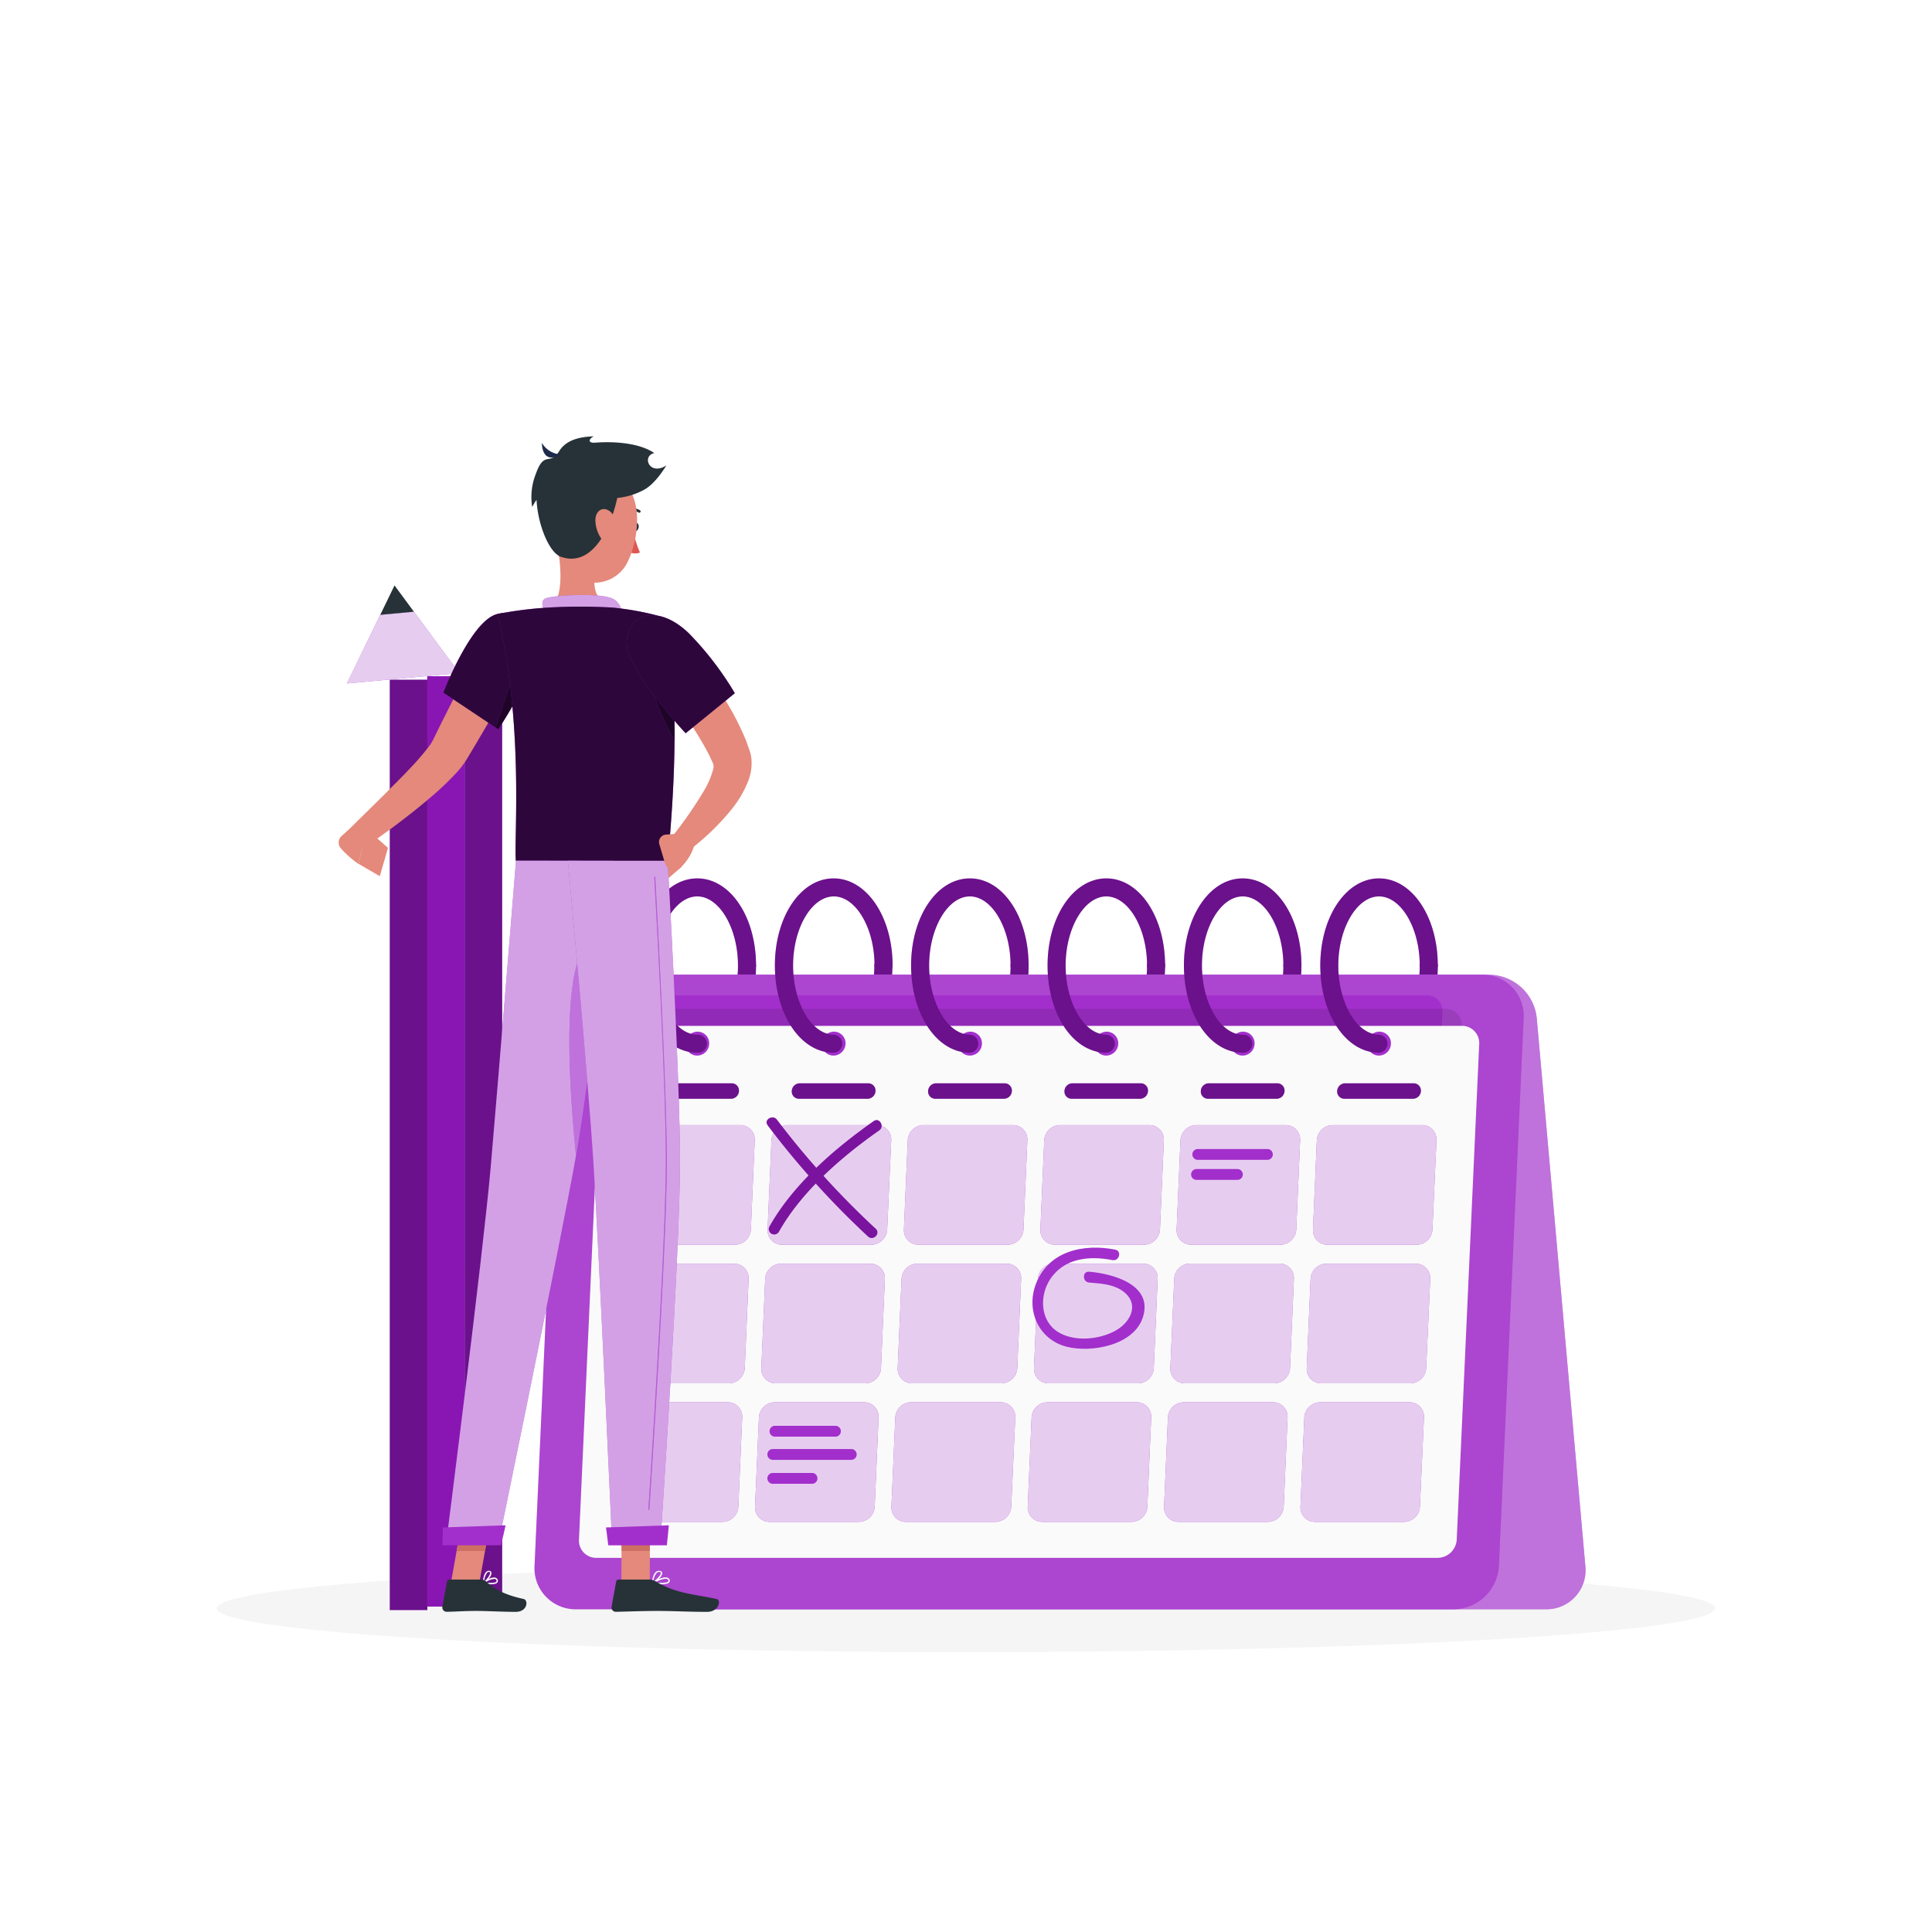 <svg class="animated" id="freepik_stories-calendar" xmlns="http://www.w3.org/2000/svg" viewBox="0 0 500 500" version="1.1" xmlns:xlink="http://www.w3.org/1999/xlink" xmlns:svgjs="http://svgjs.com/svgjs"><style>svg#freepik_stories-calendar:not(.animated) .animable {opacity: 0;}svg#freepik_stories-calendar.animated #freepik--Calendar--inject-147 {animation: 1s 1 forwards cubic-bezier(.36,-0.01,.5,1.38) slideLeft;animation-delay: 0s;}svg#freepik_stories-calendar.animated #freepik--Character--inject-147 {animation: 1s 1 forwards cubic-bezier(.36,-0.01,.5,1.38) slideDown;animation-delay: 0s;}            @keyframes slideLeft {                0% {                    opacity: 0;                    transform: translateX(-30px);                }                100% {                    opacity: 1;                    transform: translateX(0);                }            }                    @keyframes slideDown {                0% {                    opacity: 0;                    transform: translateY(-30px);                }                100% {                    opacity: 1;                    transform: translateY(0);                }            }        </style><g id="freepik--Shadow--inject-147" style="transform-origin: 250px 416.24px 0px;" class="animable"><ellipse cx="250" cy="416.24" rx="193.89" ry="11.32" style="fill: rgb(245, 245, 245); transform-origin: 250px 416.24px 0px;" id="el3l5ere5o6a3" class="animable"></ellipse></g><g id="freepik--Calendar--inject-147" style="transform-origin: 274.337px 321.906px 0px;" class="animable"><path d="M180.45,272.44a2.34,2.34,0,0,1,0-4.67c5.72,0,10.54-8.19,10.54-17.89a2.34,2.34,0,0,1,4.67,0C195.66,262.53,189,272.44,180.45,272.44Z" style="fill: rgb(152, 24, 198); transform-origin: 186.961px 260.066px 0px;" id="el68ltjt3y61o" class="animable"></path><path d="M215.74,272.44a2.34,2.34,0,0,1,0-4.67c5.72,0,10.54-8.19,10.54-17.89a2.34,2.34,0,0,1,4.67,0C231,262.53,224.27,272.44,215.74,272.44Z" style="fill: rgb(152, 24, 198); transform-origin: 222.252px 260.066px 0px;" id="elz33ndtpa3r" class="animable"></path><path d="M251,272.44a2.34,2.34,0,0,1,0-4.67c5.71,0,10.54-8.19,10.54-17.89a2.33,2.33,0,0,1,4.66,0C266.23,262.53,259.56,272.44,251,272.44Z" style="fill: rgb(152, 24, 198); transform-origin: 257.506px 259.995px 0px;" id="elhqzjvajdv6k" class="animable"></path><path d="M286.32,272.44a2.34,2.34,0,1,1,0-4.67c5.71,0,10.54-8.19,10.54-17.89a2.33,2.33,0,0,1,4.66,0C301.52,262.53,294.84,272.44,286.32,272.44Z" style="fill: rgb(152, 24, 198); transform-origin: 292.674px 259.998px 0px;" id="elvhc5vh4n33h" class="animable"></path><path d="M321.6,272.44a2.34,2.34,0,0,1,0-4.67c5.72,0,10.54-8.19,10.54-17.89a2.34,2.34,0,0,1,4.67,0C336.81,262.53,330.13,272.44,321.6,272.44Z" style="fill: rgb(152, 24, 198); transform-origin: 328.111px 260.066px 0px;" id="el6igdfhobcjc" class="animable"></path><path d="M356.89,272.44a2.34,2.34,0,0,1,0-4.67c5.71,0,10.54-8.19,10.54-17.89a2.34,2.34,0,0,1,4.67,0C372.1,262.53,365.42,272.44,356.89,272.44Z" style="fill: rgb(152, 24, 198); transform-origin: 363.401px 260.066px 0px;" id="elm5pld15hzuk" class="animable"></path><g id="elj6lt0jmxnub"><g style="opacity: 0.3; transform-origin: 275.181px 259.998px 0px;" class="animable"><path d="M180.45,272.44a2.34,2.34,0,0,1,0-4.67c5.72,0,10.54-8.19,10.54-17.89a2.34,2.34,0,0,1,4.67,0C195.66,262.53,189,272.44,180.45,272.44Z" id="elcglroo8kebv" style="transform-origin: 186.961px 260.066px 0px;" class="animable"></path><path d="M215.74,272.44a2.34,2.34,0,0,1,0-4.67c5.72,0,10.54-8.19,10.54-17.89a2.34,2.34,0,0,1,4.67,0C231,262.53,224.27,272.44,215.74,272.44Z" id="elidmwwfpfgop" style="transform-origin: 222.252px 260.066px 0px;" class="animable"></path><path d="M251,272.44a2.34,2.34,0,0,1,0-4.67c5.71,0,10.54-8.19,10.54-17.89a2.33,2.33,0,0,1,4.66,0C266.23,262.53,259.56,272.44,251,272.44Z" id="elfcqs22of88q" style="transform-origin: 257.506px 259.995px 0px;" class="animable"></path><path d="M286.32,272.44a2.34,2.34,0,1,1,0-4.67c5.71,0,10.54-8.19,10.54-17.89a2.33,2.33,0,0,1,4.66,0C301.52,262.53,294.84,272.44,286.32,272.44Z" id="el2q4ffh5xd7c" style="transform-origin: 292.674px 259.998px 0px;" class="animable"></path><path d="M321.6,272.44a2.34,2.34,0,0,1,0-4.67c5.72,0,10.54-8.19,10.54-17.89a2.34,2.34,0,0,1,4.67,0C336.81,262.53,330.13,272.44,321.6,272.44Z" id="el4x3zi5w6m8o" style="transform-origin: 328.111px 260.066px 0px;" class="animable"></path><path d="M356.89,272.44a2.34,2.34,0,0,1,0-4.67c5.71,0,10.54-8.19,10.54-17.89a2.34,2.34,0,0,1,4.67,0C372.1,262.53,365.42,272.44,356.89,272.44Z" id="el21if54ta59i" style="transform-origin: 363.401px 260.066px 0px;" class="animable"></path></g></g><path d="M158.34,252.27H385.52a12.51,12.51,0,0,1,12.19,11.19l12.58,141.83a10.11,10.11,0,0,1-10.2,11.19H172.9a12.53,12.53,0,0,1-12.19-11.19L148.14,263.46A10.1,10.1,0,0,1,158.34,252.27Z" style="fill: rgb(152, 24, 198); transform-origin: 279.214px 334.375px 0px;" id="elpn8um6rdrlg" class="animable"></path><g id="el7x10vmsfshr"><path d="M158.34,252.27H385.52a12.51,12.51,0,0,1,12.19,11.19l12.58,141.83a10.11,10.11,0,0,1-10.2,11.19H172.9a12.53,12.53,0,0,1-12.19-11.19L148.14,263.46A10.1,10.1,0,0,1,158.34,252.27Z" style="fill: rgb(250, 250, 250); opacity: 0.4; transform-origin: 279.214px 334.375px 0px;" class="animable"></path></g><path d="M383.63,252.27H156.44a11.86,11.86,0,0,0-11.7,11.19l-6.4,141.83A10.63,10.63,0,0,0,149,416.48H376.21a11.86,11.86,0,0,0,11.7-11.19l6.41-141.83A10.64,10.64,0,0,0,383.63,252.27Z" style="fill: rgb(152, 24, 198); transform-origin: 266.33px 334.375px 0px;" id="el19zqbb7hzlt" class="animable"></path><g id="elij2x0fgkk5"><path d="M383.63,252.27H156.44a11.86,11.86,0,0,0-11.7,11.19l-6.4,141.83A10.63,10.63,0,0,0,149,416.48H376.21a11.86,11.86,0,0,0,11.7-11.19l6.41-141.83A10.64,10.64,0,0,0,383.63,252.27Z" style="fill: rgb(250, 250, 250); opacity: 0.2; transform-origin: 266.33px 334.375px 0px;" class="animable"></path></g><path d="M160.61,379l5.29-117.13a4.53,4.53,0,0,1,4.48-4.28H369.21a4.07,4.07,0,0,1,4.09,4.28L368,379a4.53,4.53,0,0,1-4.48,4.28H164.7A4.07,4.07,0,0,1,160.61,379Z" style="fill: rgb(152, 24, 198); transform-origin: 266.955px 320.435px 0px;" id="el6b7iruzlzy5" class="animable"></path><g id="el9tklekdcvi"><path d="M160.61,379l5.29-117.13a4.53,4.53,0,0,1,4.48-4.28H369.21a4.07,4.07,0,0,1,4.09,4.28L368,379a4.53,4.53,0,0,1-4.48,4.28H164.7A4.07,4.07,0,0,1,160.61,379Z" style="fill: rgb(250, 250, 250); opacity: 0.1; transform-origin: 266.955px 320.435px 0px;" class="animable"></path></g><g id="el8za3q6zjuzo"><path d="M155,388.56l5.55-123a4.74,4.74,0,0,1,4.7-4.49H374.05a4.26,4.26,0,0,1,4.29,4.49l-5.56,123a4.75,4.75,0,0,1-4.69,4.5H159.27A4.25,4.25,0,0,1,155,388.56Z" style="opacity: 0.1; transform-origin: 266.669px 327.065px 0px;" class="animable"></path></g><path d="M149.84,398.48l5.79-128.3a5,5,0,0,1,4.9-4.69H378.34a4.45,4.45,0,0,1,4.48,4.69L377,398.48a5,5,0,0,1-4.9,4.69H154.32A4.44,4.44,0,0,1,149.84,398.48Z" style="fill: rgb(250, 250, 250); transform-origin: 266.33px 334.33px 0px;" id="ell2n9u3cx0gc" class="animable"></path><path d="M356.86,273.18h0a3,3,0,0,1-3-3.18h0a3.15,3.15,0,0,1,3.11-3h0a3,3,0,0,1,3,3.18h0A3.15,3.15,0,0,1,356.86,273.18Z" style="fill: rgb(152, 24, 198); transform-origin: 356.915px 270.09px 0px;" id="el6vkdklw7sle" class="animable"></path><path d="M321.57,273.18h0a3,3,0,0,1-3-3.18h0a3.15,3.15,0,0,1,3.11-3h0a3,3,0,0,1,3,3.18h0A3.14,3.14,0,0,1,321.57,273.18Z" style="fill: rgb(152, 24, 198); transform-origin: 321.625px 270.09px 0px;" id="el3x11b8hl1b" class="animable"></path><path d="M286.28,273.18h0a3,3,0,0,1-3-3.18h0a3.16,3.16,0,0,1,3.11-3h0a3,3,0,0,1,3,3.18h0A3.14,3.14,0,0,1,286.28,273.18Z" style="fill: rgb(152, 24, 198); transform-origin: 286.335px 270.09px 0px;" id="elevjjp25i5k" class="animable"></path><path d="M251,273.18h0a3,3,0,0,1-3-3.18h0a3.17,3.17,0,0,1,3.12-3h0a3,3,0,0,1,3,3.18h0A3.14,3.14,0,0,1,251,273.18Z" style="fill: rgb(152, 24, 198); transform-origin: 251.06px 270.09px 0px;" id="el57ylm4kzldg" class="animable"></path><path d="M215.71,273.18h0a3,3,0,0,1-3-3.18h0a3.15,3.15,0,0,1,3.11-3h0a3,3,0,0,1,3,3.18h0A3.15,3.15,0,0,1,215.71,273.18Z" style="fill: rgb(152, 24, 198); transform-origin: 215.765px 270.09px 0px;" id="elk49l7yp6ms" class="animable"></path><path d="M180.42,273.18h0a3,3,0,0,1-3-3.18h0a3.15,3.15,0,0,1,3.11-3h0a3,3,0,0,1,3,3.18h0A3.14,3.14,0,0,1,180.42,273.18Z" style="fill: rgb(152, 24, 198); transform-origin: 180.475px 270.09px 0px;" id="elcbwm48jxcp" class="animable"></path><g id="elipk9cy605d"><g style="opacity: 0.1; transform-origin: 268.695px 270.09px 0px;" class="animable"><path d="M356.86,273.18h0a3,3,0,0,1-3-3.18h0a3.15,3.15,0,0,1,3.11-3h0a3,3,0,0,1,3,3.18h0A3.15,3.15,0,0,1,356.86,273.18Z" style="fill: rgb(250, 250, 250); transform-origin: 356.915px 270.09px 0px;" id="elwn8w0uvdjri" class="animable"></path><path d="M321.57,273.18h0a3,3,0,0,1-3-3.18h0a3.15,3.15,0,0,1,3.11-3h0a3,3,0,0,1,3,3.18h0A3.14,3.14,0,0,1,321.57,273.18Z" style="fill: rgb(250, 250, 250); transform-origin: 321.625px 270.09px 0px;" id="eld6xv1ihg4xp" class="animable"></path><path d="M286.28,273.18h0a3,3,0,0,1-3-3.18h0a3.16,3.16,0,0,1,3.11-3h0a3,3,0,0,1,3,3.18h0A3.14,3.14,0,0,1,286.28,273.18Z" style="fill: rgb(250, 250, 250); transform-origin: 286.335px 270.09px 0px;" id="elkbvkc4dxuv" class="animable"></path><path d="M251,273.18h0a3,3,0,0,1-3-3.18h0a3.17,3.17,0,0,1,3.12-3h0a3,3,0,0,1,3,3.18h0A3.14,3.14,0,0,1,251,273.18Z" style="fill: rgb(250, 250, 250); transform-origin: 251.06px 270.09px 0px;" id="el58pyge7xyji" class="animable"></path><path d="M215.71,273.18h0a3,3,0,0,1-3-3.18h0a3.15,3.15,0,0,1,3.11-3h0a3,3,0,0,1,3,3.18h0A3.15,3.15,0,0,1,215.71,273.18Z" style="fill: rgb(250, 250, 250); transform-origin: 215.765px 270.09px 0px;" id="elzuhf68utxb" class="animable"></path><path d="M180.42,273.18h0a3,3,0,0,1-3-3.18h0a3.15,3.15,0,0,1,3.11-3h0a3,3,0,0,1,3,3.18h0A3.14,3.14,0,0,1,180.42,273.18Z" style="fill: rgb(250, 250, 250); transform-origin: 180.475px 270.09px 0px;" id="eluznqxb42jm8" class="animable"></path></g></g><path d="M189.24,284.36H171.49a1.86,1.86,0,0,1-1.87-2h0a2.08,2.08,0,0,1,2-2h17.75a1.86,1.86,0,0,1,1.87,2h0A2.08,2.08,0,0,1,189.24,284.36Z" style="fill: rgb(152, 24, 198); transform-origin: 180.43px 282.36px 0px;" id="el1xkpf1rmbhg" class="animable"></path><path d="M224.53,284.36H206.78a1.86,1.86,0,0,1-1.87-2h0a2.08,2.08,0,0,1,2.05-2H224.7a1.87,1.87,0,0,1,1.88,2h0A2.08,2.08,0,0,1,224.53,284.36Z" style="fill: rgb(152, 24, 198); transform-origin: 215.745px 282.36px 0px;" id="elmbd7cldqoma" class="animable"></path><path d="M259.82,284.36H242.07a1.87,1.87,0,0,1-1.88-2h0a2.08,2.08,0,0,1,2.05-2H260a1.86,1.86,0,0,1,1.87,2h0A2.07,2.07,0,0,1,259.82,284.36Z" style="fill: rgb(152, 24, 198); transform-origin: 251.03px 282.36px 0px;" id="el5lbv4wa7wi" class="animable"></path><path d="M295.1,284.36H277.35a1.86,1.86,0,0,1-1.87-2h0a2.08,2.08,0,0,1,2-2h17.75a1.86,1.86,0,0,1,1.87,2h0A2.08,2.08,0,0,1,295.1,284.36Z" style="fill: rgb(152, 24, 198); transform-origin: 286.29px 282.36px 0px;" id="elszomcv76yfb" class="animable"></path><path d="M330.39,284.36H312.64a1.86,1.86,0,0,1-1.87-2h0a2.08,2.08,0,0,1,2.05-2h17.75a1.86,1.86,0,0,1,1.87,2h0A2.08,2.08,0,0,1,330.39,284.36Z" style="fill: rgb(152, 24, 198); transform-origin: 321.605px 282.36px 0px;" id="elwz9p4ltp2p" class="animable"></path><path d="M365.68,284.36H347.93a1.86,1.86,0,0,1-1.87-2h0a2.08,2.08,0,0,1,2.05-2h17.74a1.87,1.87,0,0,1,1.88,2h0A2.08,2.08,0,0,1,365.68,284.36Z" style="fill: rgb(152, 24, 198); transform-origin: 356.895px 282.36px 0px;" id="elz3ccn8lvnhl" class="animable"></path><g id="elqurtadidvqj"><g style="opacity: 0.3; transform-origin: 268.675px 282.36px 0px;" class="animable"><path d="M189.24,284.36H171.49a1.86,1.86,0,0,1-1.87-2h0a2.08,2.08,0,0,1,2-2h17.75a1.86,1.86,0,0,1,1.87,2h0A2.08,2.08,0,0,1,189.24,284.36Z" id="elv4lzotbgnxl" style="transform-origin: 180.43px 282.36px 0px;" class="animable"></path><path d="M224.53,284.36H206.78a1.86,1.86,0,0,1-1.87-2h0a2.08,2.08,0,0,1,2.05-2H224.7a1.87,1.87,0,0,1,1.88,2h0A2.08,2.08,0,0,1,224.53,284.36Z" id="elp8qwl06wjyr" style="transform-origin: 215.745px 282.36px 0px;" class="animable"></path><path d="M259.82,284.36H242.07a1.87,1.87,0,0,1-1.88-2h0a2.08,2.08,0,0,1,2.05-2H260a1.86,1.86,0,0,1,1.87,2h0A2.07,2.07,0,0,1,259.82,284.36Z" id="elis126lj8qi" style="transform-origin: 251.03px 282.36px 0px;" class="animable"></path><path d="M295.1,284.36H277.35a1.86,1.86,0,0,1-1.87-2h0a2.08,2.08,0,0,1,2-2h17.75a1.86,1.86,0,0,1,1.87,2h0A2.08,2.08,0,0,1,295.1,284.36Z" id="eljk95ssnlte" style="transform-origin: 286.29px 282.36px 0px;" class="animable"></path><path d="M330.39,284.36H312.64a1.86,1.86,0,0,1-1.87-2h0a2.08,2.08,0,0,1,2.05-2h17.75a1.86,1.86,0,0,1,1.87,2h0A2.08,2.08,0,0,1,330.39,284.36Z" id="el2xryl1awfib" style="transform-origin: 321.605px 282.36px 0px;" class="animable"></path><path d="M365.68,284.36H347.93a1.86,1.86,0,0,1-1.87-2h0a2.08,2.08,0,0,1,2.05-2h17.74a1.87,1.87,0,0,1,1.88,2h0A2.08,2.08,0,0,1,365.68,284.36Z" id="elu19kod1gatc" style="transform-origin: 356.895px 282.36px 0px;" class="animable"></path></g></g><path d="M190.22,322.13H167.1a3.73,3.73,0,0,1-3.74-3.92l1-23.12a4.16,4.16,0,0,1,4.1-3.92h23.12a3.73,3.73,0,0,1,3.74,3.92l-1,23.12A4.17,4.17,0,0,1,190.22,322.13Z" style="fill: rgb(152, 24, 198); transform-origin: 179.34px 306.65px 0px;" id="eljfw5zh1l5hh" class="animable"></path><path d="M225.51,322.13H202.39a3.72,3.72,0,0,1-3.74-3.92l1-23.12a4.16,4.16,0,0,1,4.1-3.92H226.9a3.74,3.74,0,0,1,3.75,3.92l-1.05,23.12A4.15,4.15,0,0,1,225.51,322.13Z" style="fill: rgb(152, 24, 198); transform-origin: 214.649px 306.65px 0px;" id="el10hw93z8g8g" class="animable"></path><path d="M260.79,322.13H237.68a3.74,3.74,0,0,1-3.75-3.92l1-23.12a4.16,4.16,0,0,1,4.1-3.92h23.11a3.72,3.72,0,0,1,3.74,3.92l-1,23.12A4.16,4.16,0,0,1,260.79,322.13Z" style="fill: rgb(152, 24, 198); transform-origin: 249.906px 306.65px 0px;" id="elwii150iw62b" class="animable"></path><path d="M296.08,322.13H273a3.73,3.73,0,0,1-3.75-3.92l1-23.12a4.15,4.15,0,0,1,4.09-3.92h23.12a3.73,3.73,0,0,1,3.74,3.92l-1,23.12A4.16,4.16,0,0,1,296.08,322.13Z" style="fill: rgb(152, 24, 198); transform-origin: 285.225px 306.65px 0px;" id="eldan9bkod73l" class="animable"></path><path d="M331.37,322.13H308.25a3.73,3.73,0,0,1-3.74-3.92l1-23.12a4.16,4.16,0,0,1,4.1-3.92h23.11a3.73,3.73,0,0,1,3.75,3.92l-1,23.12A4.17,4.17,0,0,1,331.37,322.13Z" style="fill: rgb(152, 24, 198); transform-origin: 320.49px 306.65px 0px;" id="elbn52q5lobdc" class="animable"></path><path d="M366.65,322.13H343.54a3.72,3.72,0,0,1-3.74-3.92l1-23.12a4.16,4.16,0,0,1,4.1-3.92h23.11a3.74,3.74,0,0,1,3.75,3.92l-1.05,23.12A4.15,4.15,0,0,1,366.65,322.13Z" style="fill: rgb(152, 24, 198); transform-origin: 355.78px 306.65px 0px;" id="elq6auv1djl7a" class="animable"></path><g id="elol3xs88cle"><g style="opacity: 0.8; transform-origin: 267.56px 306.65px 0px;" class="animable"><path d="M190.22,322.13H167.1a3.73,3.73,0,0,1-3.74-3.92l1-23.12a4.16,4.16,0,0,1,4.1-3.92h23.12a3.73,3.73,0,0,1,3.74,3.92l-1,23.12A4.17,4.17,0,0,1,190.22,322.13Z" style="fill: rgb(250, 250, 250); transform-origin: 179.34px 306.65px 0px;" id="elcpl1aokriiv" class="animable"></path><path d="M225.51,322.13H202.39a3.72,3.72,0,0,1-3.74-3.92l1-23.12a4.16,4.16,0,0,1,4.1-3.92H226.9a3.74,3.74,0,0,1,3.75,3.92l-1.05,23.12A4.15,4.15,0,0,1,225.51,322.13Z" style="fill: rgb(250, 250, 250); transform-origin: 214.649px 306.65px 0px;" id="eln3lbjykd3cm" class="animable"></path><path d="M260.79,322.13H237.68a3.74,3.74,0,0,1-3.75-3.92l1-23.12a4.16,4.16,0,0,1,4.1-3.92h23.11a3.72,3.72,0,0,1,3.74,3.92l-1,23.12A4.16,4.16,0,0,1,260.79,322.13Z" style="fill: rgb(250, 250, 250); transform-origin: 249.906px 306.65px 0px;" id="elmu6zptpskj" class="animable"></path><path d="M296.08,322.13H273a3.73,3.73,0,0,1-3.75-3.92l1-23.12a4.15,4.15,0,0,1,4.09-3.92h23.12a3.73,3.73,0,0,1,3.74,3.92l-1,23.12A4.16,4.16,0,0,1,296.08,322.13Z" style="fill: rgb(250, 250, 250); transform-origin: 285.225px 306.65px 0px;" id="el0qz0v4fyz4r" class="animable"></path><path d="M331.37,322.13H308.25a3.73,3.73,0,0,1-3.74-3.92l1-23.12a4.16,4.16,0,0,1,4.1-3.92h23.11a3.73,3.73,0,0,1,3.75,3.92l-1,23.12A4.17,4.17,0,0,1,331.37,322.13Z" style="fill: rgb(250, 250, 250); transform-origin: 320.49px 306.65px 0px;" id="eluptam0bw3q" class="animable"></path><path d="M366.65,322.13H343.54a3.72,3.72,0,0,1-3.74-3.92l1-23.12a4.16,4.16,0,0,1,4.1-3.92h23.11a3.74,3.74,0,0,1,3.75,3.92l-1.05,23.12A4.15,4.15,0,0,1,366.65,322.13Z" style="fill: rgb(250, 250, 250); transform-origin: 355.78px 306.65px 0px;" id="el4rawxnshkjw" class="animable"></path></g></g><path d="M188.6,358H165.48a3.73,3.73,0,0,1-3.74-3.92l1-23.12a4.17,4.17,0,0,1,4.1-3.92H190a3.73,3.73,0,0,1,3.74,3.92l-1,23.12A4.17,4.17,0,0,1,188.6,358Z" style="fill: rgb(152, 24, 198); transform-origin: 177.74px 342.52px 0px;" id="elc1q7i6id3t5" class="animable"></path><path d="M223.89,358H200.77a3.73,3.73,0,0,1-3.74-3.92l1-23.12a4.16,4.16,0,0,1,4.1-3.92h23.11A3.74,3.74,0,0,1,229,331L228,354.08A4.15,4.15,0,0,1,223.89,358Z" style="fill: rgb(152, 24, 198); transform-origin: 213.016px 342.52px 0px;" id="el093dvl45r4h2" class="animable"></path><path d="M259.17,358H236.06a3.72,3.72,0,0,1-3.74-3.92l1-23.12a4.16,4.16,0,0,1,4.1-3.92h23.11a3.72,3.72,0,0,1,3.74,3.92l-1,23.12A4.16,4.16,0,0,1,259.17,358Z" style="fill: rgb(152, 24, 198); transform-origin: 248.295px 342.52px 0px;" id="el3kqq3pqsy3i" class="animable"></path><path d="M294.46,358H271.35a3.74,3.74,0,0,1-3.75-3.92l1-23.12a4.15,4.15,0,0,1,4.09-3.92h23.12A3.73,3.73,0,0,1,299.6,331l-1,23.12A4.16,4.16,0,0,1,294.46,358Z" style="fill: rgb(152, 24, 198); transform-origin: 283.601px 342.52px 0px;" id="el0lqvcas2qx6" class="animable"></path><path d="M329.75,358H306.63a3.73,3.73,0,0,1-3.74-3.92l1-23.12A4.17,4.17,0,0,1,308,327h23.12a3.73,3.73,0,0,1,3.74,3.92l-1,23.12A4.17,4.17,0,0,1,329.75,358Z" style="fill: rgb(152, 24, 198); transform-origin: 318.875px 342.5px 0px;" id="elddxmma5fd0h" class="animable"></path><path d="M365,358H341.92a3.72,3.72,0,0,1-3.74-3.92l1-23.12a4.16,4.16,0,0,1,4.1-3.92h23.11a3.74,3.74,0,0,1,3.75,3.92l-1.05,23.12A4.15,4.15,0,0,1,365,358Z" style="fill: rgb(152, 24, 198); transform-origin: 354.16px 342.52px 0px;" id="elm2dz7oj200c" class="animable"></path><g id="elxky7xwv69h"><g style="opacity: 0.8; transform-origin: 265.94px 342.5px 0px;" class="animable"><path d="M188.6,358H165.48a3.73,3.73,0,0,1-3.74-3.92l1-23.12a4.17,4.17,0,0,1,4.1-3.92H190a3.73,3.73,0,0,1,3.74,3.92l-1,23.12A4.17,4.17,0,0,1,188.6,358Z" style="fill: rgb(250, 250, 250); transform-origin: 177.74px 342.52px 0px;" id="el9vd5ukchxzg" class="animable"></path><path d="M223.89,358H200.77a3.73,3.73,0,0,1-3.74-3.92l1-23.12a4.16,4.16,0,0,1,4.1-3.92h23.11A3.74,3.74,0,0,1,229,331L228,354.08A4.15,4.15,0,0,1,223.89,358Z" style="fill: rgb(250, 250, 250); transform-origin: 213.016px 342.52px 0px;" id="elwq7z51d4grf" class="animable"></path><path d="M259.17,358H236.06a3.72,3.72,0,0,1-3.74-3.92l1-23.12a4.16,4.16,0,0,1,4.1-3.92h23.11a3.72,3.72,0,0,1,3.74,3.92l-1,23.12A4.16,4.16,0,0,1,259.17,358Z" style="fill: rgb(250, 250, 250); transform-origin: 248.295px 342.52px 0px;" id="elmvlp97sgdtp" class="animable"></path><path d="M294.46,358H271.35a3.74,3.74,0,0,1-3.75-3.92l1-23.12a4.15,4.15,0,0,1,4.09-3.92h23.12A3.73,3.73,0,0,1,299.6,331l-1,23.12A4.16,4.16,0,0,1,294.46,358Z" style="fill: rgb(250, 250, 250); transform-origin: 283.601px 342.52px 0px;" id="el7xrbfo80ouf" class="animable"></path><path d="M329.75,358H306.63a3.73,3.73,0,0,1-3.74-3.92l1-23.12A4.17,4.17,0,0,1,308,327h23.12a3.73,3.73,0,0,1,3.74,3.92l-1,23.12A4.17,4.17,0,0,1,329.75,358Z" style="fill: rgb(250, 250, 250); transform-origin: 318.875px 342.5px 0px;" id="el7srdsufplsp" class="animable"></path><path d="M365,358H341.92a3.72,3.72,0,0,1-3.74-3.92l1-23.12a4.16,4.16,0,0,1,4.1-3.92h23.11a3.74,3.74,0,0,1,3.75,3.92l-1.05,23.12A4.15,4.15,0,0,1,365,358Z" style="fill: rgb(250, 250, 250); transform-origin: 354.16px 342.52px 0px;" id="elrucirk43pr9" class="animable"></path></g></g><path d="M187,393.86H163.86a3.72,3.72,0,0,1-3.74-3.92l1-23.11a4.16,4.16,0,0,1,4.1-3.92h23.12a3.72,3.72,0,0,1,3.74,3.92l-1,23.11A4.15,4.15,0,0,1,187,393.86Z" style="fill: rgb(152, 24, 198); transform-origin: 176.1px 378.385px 0px;" id="elj9b4dbown6" class="animable"></path><path d="M222.27,393.86H199.15a3.72,3.72,0,0,1-3.74-3.92l1-23.11a4.15,4.15,0,0,1,4.1-3.92h23.11a3.72,3.72,0,0,1,3.75,3.92l-1,23.11A4.14,4.14,0,0,1,222.27,393.86Z" style="fill: rgb(152, 24, 198); transform-origin: 211.39px 378.385px 0px;" id="elrxglxya9tn" class="animable"></path><path d="M257.55,393.86H234.44a3.72,3.72,0,0,1-3.74-3.92l1-23.11a4.15,4.15,0,0,1,4.1-3.92H259a3.73,3.73,0,0,1,3.75,3.92l-1.05,23.11A4.15,4.15,0,0,1,257.55,393.86Z" style="fill: rgb(152, 24, 198); transform-origin: 246.725px 378.385px 0px;" id="el1cmzjzp6o8j" class="animable"></path><path d="M292.84,393.86H269.73a3.73,3.73,0,0,1-3.75-3.92l1-23.11a4.14,4.14,0,0,1,4.09-3.92h23.12a3.72,3.72,0,0,1,3.74,3.92l-1,23.11A4.15,4.15,0,0,1,292.84,393.86Z" style="fill: rgb(152, 24, 198); transform-origin: 281.955px 378.385px 0px;" id="el5uvmf0u3var" class="animable"></path><path d="M328.13,393.86H305a3.72,3.72,0,0,1-3.74-3.92l1-23.11a4.16,4.16,0,0,1,4.1-3.92h23.12a3.72,3.72,0,0,1,3.74,3.92l-1,23.11A4.16,4.16,0,0,1,328.13,393.86Z" style="fill: rgb(152, 24, 198); transform-origin: 317.24px 378.385px 0px;" id="elewwaft0melh" class="animable"></path><path d="M363.42,393.86H340.3a3.72,3.72,0,0,1-3.74-3.92l1-23.11a4.15,4.15,0,0,1,4.1-3.92h23.11a3.73,3.73,0,0,1,3.75,3.92l-1.05,23.11A4.14,4.14,0,0,1,363.42,393.86Z" style="fill: rgb(152, 24, 198); transform-origin: 352.54px 378.385px 0px;" id="el89c2bbyykfv" class="animable"></path><g id="el1q0937ujzxe"><g style="opacity: 0.8; transform-origin: 264.32px 378.385px 0px;" class="animable"><path d="M187,393.86H163.86a3.72,3.72,0,0,1-3.74-3.92l1-23.11a4.16,4.16,0,0,1,4.1-3.92h23.12a3.72,3.72,0,0,1,3.74,3.92l-1,23.11A4.15,4.15,0,0,1,187,393.86Z" style="fill: rgb(250, 250, 250); transform-origin: 176.1px 378.385px 0px;" id="elel13m5ayhzq" class="animable"></path><path d="M222.27,393.86H199.15a3.72,3.72,0,0,1-3.74-3.92l1-23.11a4.15,4.15,0,0,1,4.1-3.92h23.11a3.72,3.72,0,0,1,3.75,3.92l-1,23.11A4.14,4.14,0,0,1,222.27,393.86Z" style="fill: rgb(250, 250, 250); transform-origin: 211.39px 378.385px 0px;" id="elnqj83lhcap" class="animable"></path><path d="M257.55,393.86H234.44a3.72,3.72,0,0,1-3.74-3.92l1-23.11a4.15,4.15,0,0,1,4.1-3.92H259a3.73,3.73,0,0,1,3.75,3.92l-1.05,23.11A4.15,4.15,0,0,1,257.55,393.86Z" style="fill: rgb(250, 250, 250); transform-origin: 246.725px 378.385px 0px;" id="elhg2lx1ys62j" class="animable"></path><path d="M292.84,393.86H269.73a3.73,3.73,0,0,1-3.75-3.92l1-23.11a4.14,4.14,0,0,1,4.09-3.92h23.12a3.72,3.72,0,0,1,3.74,3.92l-1,23.11A4.15,4.15,0,0,1,292.84,393.86Z" style="fill: rgb(250, 250, 250); transform-origin: 281.955px 378.385px 0px;" id="elu3k0q9kktgn" class="animable"></path><path d="M328.13,393.86H305a3.72,3.72,0,0,1-3.74-3.92l1-23.11a4.16,4.16,0,0,1,4.1-3.92h23.12a3.72,3.72,0,0,1,3.74,3.92l-1,23.11A4.16,4.16,0,0,1,328.13,393.86Z" style="fill: rgb(250, 250, 250); transform-origin: 317.24px 378.385px 0px;" id="el4is8v3x1yax" class="animable"></path><path d="M363.42,393.86H340.3a3.72,3.72,0,0,1-3.74-3.92l1-23.11a4.15,4.15,0,0,1,4.1-3.92h23.11a3.73,3.73,0,0,1,3.75,3.92l-1.05,23.11A4.14,4.14,0,0,1,363.42,393.86Z" style="fill: rgb(250, 250, 250); transform-origin: 352.54px 378.385px 0px;" id="elppbvz6y3u6" class="animable"></path></g></g><path d="M180.45,272.44c-8.52,0-15.2-9.91-15.2-22.56s6.68-22.55,15.2-22.55,15.21,9.91,15.21,22.55a2.34,2.34,0,0,1-4.67,0c0-9.69-4.82-17.89-10.54-17.89s-10.54,8.2-10.54,17.89,4.83,17.89,10.54,17.89a2.34,2.34,0,1,1,0,4.67Z" style="fill: rgb(152, 24, 198); transform-origin: 180.455px 249.888px 0px;" id="el81n8k8gq2mj" class="animable"></path><path d="M215.74,272.44c-8.52,0-15.2-9.91-15.2-22.56s6.68-22.55,15.2-22.55S231,237.24,231,249.88a2.34,2.34,0,0,1-4.67,0c0-9.69-4.82-17.89-10.54-17.89s-10.54,8.2-10.54,17.89,4.83,17.89,10.54,17.89a2.34,2.34,0,0,1,0,4.67Z" style="fill: rgb(152, 24, 198); transform-origin: 215.77px 249.885px 0px;" id="elhf0qlqxquq" class="animable"></path><path d="M251,272.44c-8.53,0-15.21-9.91-15.21-22.56s6.68-22.55,15.21-22.55,15.2,9.91,15.2,22.55a2.33,2.33,0,0,1-4.66,0c0-9.69-4.83-17.89-10.54-17.89s-10.54,8.2-10.54,17.89,4.83,17.89,10.54,17.89a2.34,2.34,0,0,1,0,4.67Z" style="fill: rgb(152, 24, 198); transform-origin: 250.995px 249.885px 0px;" id="eleong41wn1rr" class="animable"></path><path d="M286.32,272.44c-8.53,0-15.21-9.91-15.21-22.56s6.68-22.55,15.21-22.55,15.2,9.91,15.2,22.55a2.33,2.33,0,0,1-4.66,0c0-9.69-4.83-17.89-10.54-17.89s-10.54,8.2-10.54,17.89,4.82,17.89,10.54,17.89a2.34,2.34,0,0,1,0,4.67Z" style="fill: rgb(152, 24, 198); transform-origin: 286.315px 249.885px 0px;" id="elqz0w9bust5" class="animable"></path><path d="M321.6,272.44c-8.52,0-15.2-9.91-15.2-22.56s6.68-22.55,15.2-22.55,15.21,9.91,15.21,22.55a2.34,2.34,0,0,1-4.67,0c0-9.69-4.82-17.89-10.54-17.89s-10.54,8.2-10.54,17.89,4.83,17.89,10.54,17.89a2.34,2.34,0,1,1,0,4.67Z" style="fill: rgb(152, 24, 198); transform-origin: 321.605px 249.888px 0px;" id="elzstsud3xrnf" class="animable"></path><path d="M356.89,272.44c-8.52,0-15.2-9.91-15.2-22.56s6.68-22.55,15.2-22.55,15.21,9.91,15.21,22.55a2.34,2.34,0,0,1-4.67,0c0-9.69-4.83-17.89-10.54-17.89s-10.54,8.2-10.54,17.89,4.83,17.89,10.54,17.89a2.34,2.34,0,0,1,0,4.67Z" style="fill: rgb(152, 24, 198); transform-origin: 356.895px 249.885px 0px;" id="eltnlbmodhxi" class="animable"></path><g id="elj6csmsvlmo"><g style="opacity: 0.3; transform-origin: 268.675px 249.888px 0px;" class="animable"><path d="M180.45,272.44c-8.52,0-15.2-9.91-15.2-22.56s6.68-22.55,15.2-22.55,15.21,9.91,15.21,22.55a2.34,2.34,0,0,1-4.67,0c0-9.69-4.82-17.89-10.54-17.89s-10.54,8.2-10.54,17.89,4.83,17.89,10.54,17.89a2.34,2.34,0,1,1,0,4.67Z" id="el7asy47py52h" style="transform-origin: 180.455px 249.888px 0px;" class="animable"></path><path d="M215.74,272.44c-8.52,0-15.2-9.91-15.2-22.56s6.68-22.55,15.2-22.55S231,237.24,231,249.88a2.34,2.34,0,0,1-4.67,0c0-9.69-4.82-17.89-10.54-17.89s-10.54,8.2-10.54,17.89,4.83,17.89,10.54,17.89a2.34,2.34,0,0,1,0,4.67Z" id="els3mtx9vyni" style="transform-origin: 215.77px 249.885px 0px;" class="animable"></path><path d="M251,272.44c-8.53,0-15.21-9.91-15.21-22.56s6.68-22.55,15.21-22.55,15.2,9.91,15.2,22.55a2.33,2.33,0,0,1-4.66,0c0-9.69-4.83-17.89-10.54-17.89s-10.54,8.2-10.54,17.89,4.83,17.89,10.54,17.89a2.34,2.34,0,0,1,0,4.67Z" id="elsr9o4qewc5f" style="transform-origin: 250.995px 249.885px 0px;" class="animable"></path><path d="M286.32,272.44c-8.53,0-15.21-9.91-15.21-22.56s6.68-22.55,15.21-22.55,15.2,9.91,15.2,22.55a2.33,2.33,0,0,1-4.66,0c0-9.69-4.83-17.89-10.54-17.89s-10.54,8.2-10.54,17.89,4.82,17.89,10.54,17.89a2.34,2.34,0,0,1,0,4.67Z" id="el2smc8wh8ede" style="transform-origin: 286.315px 249.885px 0px;" class="animable"></path><path d="M321.6,272.44c-8.52,0-15.2-9.91-15.2-22.56s6.68-22.55,15.2-22.55,15.21,9.91,15.21,22.55a2.34,2.34,0,0,1-4.67,0c0-9.69-4.82-17.89-10.54-17.89s-10.54,8.2-10.54,17.89,4.83,17.89,10.54,17.89a2.34,2.34,0,1,1,0,4.67Z" id="el18k7azgln13" style="transform-origin: 321.605px 249.888px 0px;" class="animable"></path><path d="M356.89,272.44c-8.52,0-15.2-9.91-15.2-22.56s6.68-22.55,15.2-22.55,15.21,9.91,15.21,22.55a2.34,2.34,0,0,1-4.67,0c0-9.69-4.83-17.89-10.54-17.89s-10.54,8.2-10.54,17.89,4.83,17.89,10.54,17.89a2.34,2.34,0,0,1,0,4.67Z" id="elajexdvzb87d" style="transform-origin: 356.895px 249.885px 0px;" class="animable"></path></g></g><path d="M288.68,323.42c-8.16-1.62-17.32.27-20.59,8.87-2.63,6.92.74,14.42,8,16.25,6.4,1.61,17.44-.36,19.72-7.74,2.61-8.44-8-11.18-13.95-11.68-1.79-.15-1.78,2.65,0,2.8,2.71.23,5.81.38,8.21,1.87,5,3.13,2.94,8.15-1.32,10.55s-10.79,3-15,.34c-4.6-2.93-4.75-9.37-2-13.57,3.61-5.55,10.2-6.17,16.14-5,1.76.35,2.51-2.35.74-2.7Z" style="fill: rgb(152, 24, 198); transform-origin: 281.709px 335.979px 0px;" id="el18f1me6cj72" class="animable"></path><g id="elx50apw6g5o"><path d="M288.68,323.42c-8.16-1.62-17.32.27-20.59,8.87-2.63,6.92.74,14.42,8,16.25,6.4,1.61,17.44-.36,19.72-7.74,2.61-8.44-8-11.18-13.95-11.68-1.79-.15-1.78,2.65,0,2.8,2.71.23,5.81.38,8.21,1.87,5,3.13,2.94,8.15-1.32,10.55s-10.79,3-15,.34c-4.6-2.93-4.75-9.37-2-13.57,3.61-5.55,10.2-6.17,16.14-5,1.76.35,2.51-2.35.74-2.7Z" style="fill: rgb(250, 250, 250); opacity: 0.1; transform-origin: 281.709px 335.979px 0px;" class="animable"></path></g><path d="M198.65,291.21a220.55,220.55,0,0,0,26,28.8c1.32,1.23,3.31-.75,2-2a217.28,217.28,0,0,1-25.57-28.23c-1.07-1.42-3.5,0-2.41,1.41Z" style="fill: rgb(152, 24, 198); transform-origin: 212.737px 304.795px 0px;" id="elevmkvjztfe8" class="animable"></path><path d="M201.54,318.84c5.9-10.49,16.23-19.44,26-26.29,1.46-1,.07-3.46-1.41-2.42-10.16,7.14-20.84,16.36-27,27.29a1.4,1.4,0,0,0,2.41,1.42Z" style="fill: rgb(152, 24, 198); transform-origin: 213.563px 304.678px 0px;" id="elxel2vv7ta7" class="animable"></path><g id="elbo82s6kfnl"><g style="opacity: 0.2; transform-origin: 213.277px 304.795px 0px;" class="animable"><path d="M198.65,291.21a220.55,220.55,0,0,0,26,28.8c1.32,1.23,3.31-.75,2-2a217.28,217.28,0,0,1-25.57-28.23c-1.07-1.42-3.5,0-2.41,1.41Z" id="elm5rc934khrr" style="transform-origin: 212.737px 304.795px 0px;" class="animable"></path><path d="M201.54,318.84c5.9-10.49,16.23-19.44,26-26.29,1.46-1,.07-3.46-1.41-2.42-10.16,7.14-20.84,16.36-27,27.29a1.4,1.4,0,0,0,2.41,1.42Z" id="elxilafrv66zq" style="transform-origin: 213.563px 304.678px 0px;" class="animable"></path></g></g><path d="M309.87,300.16h18.25a1.4,1.4,0,0,0,0-2.79H309.87a1.4,1.4,0,0,0,0,2.79Z" style="fill: rgb(152, 24, 198); transform-origin: 318.995px 298.765px 0px;" id="elq582o1daqxo" class="animable"></path><path d="M309.66,305.35h10.58a1.4,1.4,0,0,0,0-2.8H309.66a1.4,1.4,0,0,0,0,2.8Z" style="fill: rgb(152, 24, 198); transform-origin: 314.95px 303.95px 0px;" id="el6ohdp4o21o" class="animable"></path><g id="elok6z2e1g96"><g style="opacity: 0.1; transform-origin: 318.833px 301.36px 0px;" class="animable"><path d="M309.87,300.16h18.25a1.4,1.4,0,0,0,0-2.79H309.87a1.4,1.4,0,0,0,0,2.79Z" style="fill: rgb(250, 250, 250); transform-origin: 318.995px 298.765px 0px;" id="elczb10oht9wg" class="animable"></path><path d="M309.66,305.35h10.58a1.4,1.4,0,0,0,0-2.8H309.66a1.4,1.4,0,0,0,0,2.8Z" style="fill: rgb(250, 250, 250); transform-origin: 314.95px 303.95px 0px;" id="eldmiascacl2w" class="animable"></path></g></g><path d="M200.56,371.8h15.65a1.4,1.4,0,0,0,0-2.8H200.56a1.4,1.4,0,0,0,0,2.8Z" style="fill: rgb(152, 24, 198); transform-origin: 208.385px 370.4px 0px;" id="elag9ygdaqs8" class="animable"></path><path d="M200,377.81H220.3a1.4,1.4,0,0,0,0-2.8H200a1.4,1.4,0,0,0,0,2.8Z" style="fill: rgb(152, 24, 198); transform-origin: 210.15px 376.41px 0px;" id="elu02j4elogg" class="animable"></path><path d="M200,384h10.15a1.4,1.4,0,0,0,0-2.8H200a1.4,1.4,0,0,0,0,2.8Z" style="fill: rgb(152, 24, 198); transform-origin: 205.075px 382.6px 0px;" id="eltyrieb1cuus" class="animable"></path><g id="elq4dqjanpg3"><g style="opacity: 0.1; transform-origin: 210.15px 376.5px 0px;" class="animable"><path d="M200.56,371.8h15.65a1.4,1.4,0,0,0,0-2.8H200.56a1.4,1.4,0,0,0,0,2.8Z" style="fill: rgb(250, 250, 250); transform-origin: 208.385px 370.4px 0px;" id="elpde0mucilz9" class="animable"></path><path d="M200,377.81H220.3a1.4,1.4,0,0,0,0-2.8H200a1.4,1.4,0,0,0,0,2.8Z" style="fill: rgb(250, 250, 250); transform-origin: 210.15px 376.41px 0px;" id="elrgnub6ul0un" class="animable"></path><path d="M200,384h10.15a1.4,1.4,0,0,0,0-2.8H200a1.4,1.4,0,0,0,0,2.8Z" style="fill: rgb(250, 250, 250); transform-origin: 205.075px 382.6px 0px;" id="eli3jchrb2jet" class="animable"></path></g></g></g><g id="freepik--Character--inject-147" style="transform-origin: 141.084px 265.035px 0px;" class="animable animator-active"><path d="M90.19,214.79l4.73-.21-2.14,9a24.77,24.77,0,0,1-4.58-4.05,2.29,2.29,0,0,1,.24-3.21Z" style="fill: rgb(228, 137, 123); transform-origin: 91.287px 219.08px 0px;" id="elyss0zeka87r" class="animable"></path><polygon points="100.41 219.43 98.29 226.75 92.78 223.56 94.92 214.58 100.41 219.43" style="fill: rgb(228, 137, 123); transform-origin: 96.595px 220.665px 0px;" id="elv989us7yub" class="animable"></polygon><g id="el6rdehax0iu7"><rect x="100.88" y="175.91" width="9.72" height="240.77" style="fill: rgb(152, 24, 198); transform-origin: 105.74px 296.295px 0px; transform: rotate(-5.29deg);" class="animable"></rect></g><g id="elgcbjirh9tl"><rect x="100.88" y="175.91" width="9.72" height="240.77" style="opacity: 0.3; transform-origin: 105.74px 296.295px 0px; transform: rotate(-5.29deg);" class="animable"></rect></g><g id="elld22m9ts02"><rect x="120.24" y="174.11" width="9.72" height="240.77" style="fill: rgb(152, 24, 198); transform-origin: 125.1px 294.495px 0px; transform: rotate(-5.29deg);" class="animable"></rect></g><g id="elsikkiyrxzu"><rect x="120.24" y="174.11" width="9.72" height="240.77" style="opacity: 0.3; transform-origin: 125.1px 294.495px 0px; transform: rotate(-5.29deg);" class="animable"></rect></g><g id="el03gol5acu18j"><rect x="110.56" y="175.01" width="9.72" height="240.77" style="fill: rgb(152, 24, 198); transform-origin: 115.42px 295.395px 0px; transform: rotate(-5.29deg);" class="animable"></rect></g><g id="eley2yn623l3"><rect x="110.56" y="175.01" width="9.72" height="240.77" style="opacity: 0.1; transform-origin: 115.42px 295.395px 0px; transform: rotate(-5.29deg);" class="animable"></rect></g><polygon points="107.12 158.31 98.41 159.12 89.8 176.87 118.84 174.18 107.12 158.31" style="fill: rgb(152, 24, 198); transform-origin: 104.32px 167.59px 0px;" id="el1iikkwurbo8" class="animable"></polygon><g id="el6w33b6qx46q"><g style="opacity: 0.8; transform-origin: 104.32px 167.59px 0px;" class="animable"><polygon points="107.12 158.31 98.41 159.12 89.8 176.87 118.84 174.18 107.12 158.31" style="fill: rgb(250, 250, 250); transform-origin: 104.32px 167.59px 0px;" id="eljrnw4s014q" class="animable"></polygon></g></g><polygon points="102.1 151.51 98.41 159.12 107.12 158.31 102.1 151.51" style="fill: rgb(38, 50, 56); transform-origin: 102.765px 155.315px 0px;" id="elzzzjc1h46i" class="animable"></polygon><path d="M175.28,165.06c1,1,1.83,1.95,2.69,3s1.68,2,2.5,3c1.65,2,3.19,4.11,4.69,6.26a74,74,0,0,1,7.78,14c.25.64.48,1.31.72,2l.36,1a9.91,9.91,0,0,1,.42,1.84,12.5,12.5,0,0,1-.77,5.87,27.8,27.8,0,0,1-4.48,7.6,62.34,62.34,0,0,1-11.44,10.85l-3.77-4a105.36,105.36,0,0,0,8.12-11.69,22,22,0,0,0,2.44-5.59,2.78,2.78,0,0,0,.05-1.49s0,0,0,0l-.34-.74c-.23-.49-.43-1-.68-1.48a78.26,78.26,0,0,0-7.4-11.69c-1.4-1.91-2.88-3.77-4.38-5.63-.75-.92-1.51-1.84-2.29-2.74l-2.28-2.63Z" style="fill: rgb(228, 137, 123); transform-origin: 180.867px 192.77px 0px;" id="el30m2urqfthl" class="animable"></path><polygon points="167.93 219.53 172.19 227.96 176.36 224.37 172.94 218.38 167.93 219.53" style="fill: rgb(228, 137, 123); transform-origin: 172.145px 223.17px 0px;" id="eluf2emg9r9h" class="animable"></polygon><path d="M135.84,170q-3.89,7.41-8.08,14.65c-1.37,2.43-2.81,4.82-4.21,7.23l-2.15,3.6-.54.9c-.27.43-.57.94-.84,1.28s-.54.75-.8,1.06-.54.66-.8.95a74.52,74.52,0,0,1-6.44,6.22c-2.19,1.87-4.38,3.69-6.64,5.42-4.47,3.49-9.06,6.74-13.82,9.84l-3.43-4.32,11.85-11.67c1.94-2,3.9-3.88,5.75-5.86a70.18,70.18,0,0,0,5.13-5.88q.29-.36.51-.69c.17-.24.29-.44.41-.64a4.7,4.7,0,0,0,.28-.5l.46-.93,1.85-3.77c1.27-2.49,2.51-5,3.8-7.47q3.83-7.47,8-14.77Z" style="fill: rgb(228, 137, 123); transform-origin: 111.965px 192.9px 0px;" id="el6jzb74w1z8r" class="animable"></path><path d="M163.91,136.22c-.13.58.08,1.13.45,1.23s.78-.3.91-.88-.09-1.13-.46-1.23S164,135.64,163.91,136.22Z" style="fill: rgb(38, 50, 56); transform-origin: 164.589px 136.395px 0px;" id="el29arznwh8ku" class="animable"></path><path d="M163.93,137.34a22.24,22.24,0,0,0,1.7,5.65,3.39,3.39,0,0,1-2.86-.17Z" style="fill: rgb(222, 87, 83); transform-origin: 164.2px 140.284px 0px;" id="el867lhxnp0d8" class="animable"></path><path d="M165.44,132.7a.36.36,0,0,1-.2-.06,2.67,2.67,0,0,0-2.48-.16.36.36,0,0,1-.46-.19.36.36,0,0,1,.19-.46,3.41,3.41,0,0,1,3.15.24.34.34,0,0,1,.09.48A.35.35,0,0,1,165.44,132.7Z" style="fill: rgb(38, 50, 56); transform-origin: 164.034px 132.127px 0px;" id="elw5dko4wc6j8" class="animable"></path><path d="M143.68,138.43c1.26,5.38,2.69,15.22-.93,18.81,0,0,1.68,5.45,11.67,5.45,11,0,5-5.45,5-5.45-6.05-1.43-6.07-5.88-5.19-10.05Z" style="fill: rgb(228, 137, 123); transform-origin: 151.902px 150.56px 0px;" id="elro8pxv67t4k" class="animable"></path><path d="M141.39,159.11c-.86-1.72-1.8-3.7,0-4.32,1.94-.68,12.71-1.37,16.48-.1a4,4,0,0,1,2.86,4.78Z" style="fill: rgb(152, 24, 198); transform-origin: 150.6px 156.725px 0px;" id="eldweuy936jfa" class="animable"></path><g id="el3e1ngvbxxk5"><path d="M141.39,159.11c-.86-1.72-1.8-3.7,0-4.32,1.94-.68,12.71-1.37,16.48-.1a4,4,0,0,1,2.86,4.78Z" style="fill: rgb(250, 250, 250); opacity: 0.6; transform-origin: 150.6px 156.725px 0px;" class="animable"></path></g><path d="M127,410a9.34,9.34,0,0,1-1.92-.21.16.16,0,0,1-.13-.13.18.18,0,0,1,.07-.18c.08-.06,2-1.44,3.12-1.2a.83.83,0,0,1,.58.41.69.69,0,0,1,0,.83C128.48,409.91,127.75,410,127,410Zm-1.43-.46c1.1.18,2.6.18,2.9-.23,0,0,.12-.16-.05-.45a.49.49,0,0,0-.35-.24A4.59,4.59,0,0,0,125.57,409.56Z" style="fill: rgb(250, 250, 250); transform-origin: 126.903px 409.126px 0px;" id="elm031whha7gs" class="animable"></path><path d="M125.12,409.82l-.09,0a.16.16,0,0,1-.08-.15c0-.09.09-2.21.92-2.91a.93.93,0,0,1,.74-.23.58.58,0,0,1,.57.47c.16.82-1.24,2.42-2,2.83Zm1.37-3a.6.6,0,0,0-.39.15,4.06,4.06,0,0,0-.78,2.31c.72-.57,1.61-1.78,1.52-2.26,0-.05,0-.17-.27-.2Z" style="fill: rgb(250, 250, 250); transform-origin: 126.071px 408.176px 0px;" id="elfu8j32cq9dv" class="animable"></path><path d="M171.12,410a12.3,12.3,0,0,1-2.26-.21.17.17,0,0,1-.14-.14.18.18,0,0,1,.08-.18c.37-.21,3.63-2.08,4.42-.79a.67.67,0,0,1,0,.77C173,409.89,172.06,410,171.12,410Zm-1.71-.47c1.38.2,3.24.17,3.56-.28,0,0,.1-.14-.05-.39C172.48,408.15,170.5,409,169.41,409.55Z" style="fill: rgb(250, 250, 250); transform-origin: 171.03px 409.115px 0px;" id="el8zmlizpoocs" class="animable"></path><path d="M168.89,409.82a.19.19,0,0,1-.1,0,.17.17,0,0,1-.07-.16c0-.08.12-2.06,1-2.83a1.2,1.2,0,0,1,1-.3c.49.05.63.3.66.5.14.85-1.53,2.4-2.41,2.8Zm1.68-3a.87.87,0,0,0-.6.23,3.88,3.88,0,0,0-.87,2.27c.88-.54,2-1.77,1.93-2.28,0-.05,0-.18-.36-.22Z" style="fill: rgb(250, 250, 250); transform-origin: 170.053px 408.172px 0px;" id="el10iu1qivabbb" class="animable"></path><polygon points="160.81 409.64 168.16 409.64 168.23 392.63 160.89 392.63 160.81 409.64" style="fill: rgb(228, 137, 123); transform-origin: 164.52px 401.135px 0px;" id="elf3sm249yfz" class="animable"></polygon><polygon points="116.7 409.64 124.05 409.64 127.09 392.63 119.74 392.63 116.7 409.64" style="fill: rgb(228, 137, 123); transform-origin: 121.895px 401.135px 0px;" id="elk555aq1vavo" class="animable"></polygon><path d="M124.54,408.79h-8.25a.61.61,0,0,0-.61.51l-1.2,6.53a1.13,1.13,0,0,0,1.13,1.3c2.88-.05,4.27-.22,7.9-.22,2.23,0,6.84.24,9.93.24s3.36-3,2.09-3.33c-5.71-1.24-7.91-2.95-9.78-4.57A1.83,1.83,0,0,0,124.54,408.79Z" style="fill: rgb(38, 50, 56); transform-origin: 125.355px 412.97px 0px;" id="elmk9ts0cbei" class="animable"></path><path d="M168.08,408.79h-8a.61.61,0,0,0-.61.51l-1.2,6.53a1.11,1.11,0,0,0,1.11,1.3c2.89-.05,7.06-.22,10.7-.22,4.26,0,7.94.24,12.93.24,3,0,3.73-3,2.46-3.33-5.8-1.26-10.5-1.39-15.58-4.45A3.46,3.46,0,0,0,168.08,408.79Z" style="fill: rgb(38, 50, 56); transform-origin: 172.16px 412.97px 0px;" id="elmm3yildcn5f" class="animable"></path><path d="M128.74,158.9c-6.83,1.58-14,20.35-14,20.35l14.19,9.48a110.51,110.51,0,0,0,8.54-15.53C141.22,164.61,135.71,157.29,128.74,158.9Z" style="fill: rgb(152, 24, 198); transform-origin: 126.712px 173.703px 0px;" id="elprrk1uiwitl" class="animable"></path><g id="el1nabgs3jvmf"><path d="M128.74,158.9c-6.83,1.58-14,20.35-14,20.35l14.19,9.48a110.51,110.51,0,0,0,8.54-15.53C141.22,164.61,135.71,157.29,128.74,158.9Z" style="opacity: 0.7; transform-origin: 126.712px 173.703px 0px;" class="animable"></path></g><path d="M134.13,170.87l-5.87,17.41.67.45s2.68-4,5.53-9.33Z" style="fill: rgb(152, 24, 198); transform-origin: 131.36px 179.8px 0px;" id="elmqd8hqqjwn" class="animable"></path><g id="elk9v3gs224h"><path d="M134.13,170.87l-5.87,17.41.67.45s2.68-4,5.53-9.33Z" style="opacity: 0.8; transform-origin: 131.36px 179.8px 0px;" class="animable"></path></g><path d="M174.57,191.72c-.06,8.2-.55,18.4-1.77,31.06H133.5c-.51-6,2.15-35.46-4.76-63.88a101.07,101.07,0,0,1,13.09-1.66,145.28,145.28,0,0,1,16.7,0,74.84,74.84,0,0,1,11.37,2s3.36,3.64,4.38,20.71C174.48,183.36,174.59,187.24,174.57,191.72Z" style="fill: rgb(152, 24, 198); transform-origin: 151.656px 189.89px 0px;" id="elqmunn5md6u" class="animable"></path><g id="el6v1qdbnkcu"><path d="M174.57,191.72c-.06,8.2-.55,18.4-1.77,31.06H133.5c-.51-6,2.15-35.46-4.76-63.88a101.07,101.07,0,0,1,13.09-1.66,145.28,145.28,0,0,1,16.7,0,74.84,74.84,0,0,1,11.37,2s3.36,3.64,4.38,20.71C174.48,183.36,174.59,187.24,174.57,191.72Z" style="opacity: 0.7; transform-origin: 151.656px 189.89px 0px;" class="animable"></path></g><path d="M174.57,191.72c-2.38-4.34-6.7-13.05-6.09-18l5.8,6.28C174.48,183.36,174.59,187.24,174.57,191.72Z" style="fill: rgb(152, 24, 198); transform-origin: 171.497px 182.72px 0px;" id="elrvk82d1aum" class="animable"></path><g id="elsfsb3ph06jr"><path d="M174.57,191.72c-2.38-4.34-6.7-13.05-6.09-18l5.8,6.28C174.48,183.36,174.59,187.24,174.57,191.72Z" style="opacity: 0.8; transform-origin: 171.497px 182.72px 0px;" class="animable"></path></g><path d="M162.2,165.92c-.62,7,15.25,23.84,15.25,23.84l12.72-10.36a82,82,0,0,0-11.89-15.5C170.84,156.71,162.9,158.08,162.2,165.92Z" style="fill: rgb(152, 24, 198); transform-origin: 176.176px 174.481px 0px;" id="elsryymghy53k" class="animable"></path><g id="elcpf3ln75hz"><path d="M162.2,165.92c-.62,7,15.25,23.84,15.25,23.84l12.72-10.36a82,82,0,0,0-11.89-15.5C170.84,156.71,162.9,158.08,162.2,165.92Z" style="opacity: 0.7; transform-origin: 176.176px 174.481px 0px;" class="animable"></path></g><polygon points="168.23 392.64 168.19 401.4 160.85 401.4 160.88 392.64 168.23 392.64" style="fill: rgb(206, 111, 100); transform-origin: 164.54px 397.02px 0px;" id="el78e4wx2g0u5" class="animable"></polygon><polygon points="119.74 392.64 127.09 392.64 125.52 401.4 118.17 401.4 119.74 392.64" style="fill: rgb(206, 111, 100); transform-origin: 122.63px 397.02px 0px;" id="elzkgc003ihfk" class="animable"></polygon><path d="M145,130.15c-1.07,7.24-2.06,11.4.72,16a9.49,9.49,0,0,0,16.79-.89c2.87-6,4.15-16.84-2.16-21.42A9.58,9.58,0,0,0,145,130.15Z" style="fill: rgb(228, 137, 123); transform-origin: 154.397px 136.32px 0px;" id="elaxbmm0t3iz" class="animable"></path><path d="M166.75,126.72a18.26,18.26,0,0,1-7,2.15c-1.83,8.37-6.7,18-14.58,15.23-3-1-6-8.27-6.31-14.72-.52.63-.87,1.45-1.14,1.79a16.28,16.28,0,0,1,.94-8.5c2.18-6.18,3.63-2.08,6-5.83,1.53-2.48,4.25-3.76,9-3.92-1.33.69-1.58,1.8.39,1.64s10.38-.62,15.28,2.69c-3.31.75-1.29,6,3.13,3.2C170.85,123.06,168.85,125.54,166.75,126.72Z" style="fill: rgb(38, 50, 56); transform-origin: 154.992px 128.753px 0px;" id="eloz5fb2vuvfs" class="animable"></path><path d="M154.09,134.63a8.62,8.62,0,0,0,1.76,5.09c1.49,1.92,3.2,1,3.61-1.16.36-1.92,0-5.24-1.86-6.4S154.08,132.43,154.09,134.63Z" style="fill: rgb(228, 137, 123); transform-origin: 156.837px 136.257px 0px;" id="elqgfvel12lfg" class="animable"></path><path d="M145.13,117.62a6.13,6.13,0,0,1-4.89-3S140.11,120.48,145.13,117.62Z" style="fill: rgb(30, 42, 76); transform-origin: 142.685px 116.513px 0px;" id="el4wn0yans97r" class="animable"></path><path d="M158.85,222.78s-6.16,56.14-9.93,77.17c-4.12,23-20,99.76-20,99.76H115.42S125,324.84,127,302c2.15-24.75,6.54-79.26,6.54-79.26Z" style="fill: rgb(152, 24, 198); transform-origin: 137.135px 311.225px 0px;" id="elfigzgff8m0i" class="animable"></path><g id="el0zp92k4fy1cr"><path d="M158.85,222.78s-6.16,56.14-9.93,77.17c-4.12,23-20,99.76-20,99.76H115.42S125,324.84,127,302c2.15-24.75,6.54-79.26,6.54-79.26Z" style="fill: rgb(250, 250, 250); opacity: 0.6; transform-origin: 137.135px 311.225px 0px;" class="animable"></path></g><path d="M130.83,394.75c.06,0-1.19,5.17-1.19,5.17H114.51l.1-4.61Z" style="fill: rgb(152, 24, 198); transform-origin: 122.671px 397.335px 0px;" id="elzj3ijcn4lhc" class="animable"></path><g id="elid06k0iz2xd"><path d="M130.83,394.75c.06,0-1.19,5.17-1.19,5.17H114.51l.1-4.61Z" style="fill: rgb(250, 250, 250); opacity: 0.1; transform-origin: 122.671px 397.335px 0px;" class="animable"></path></g><path d="M154.36,242.78c-9.57,1.89-7.16,37.84-5.29,56.33,2.28-13.07,5.38-38.22,7.47-56.07A3.34,3.34,0,0,0,154.36,242.78Z" style="fill: rgb(152, 24, 198); transform-origin: 151.947px 270.906px 0px;" id="elapdf77hs7qh" class="animable"></path><g id="elgn01u6vuq0v"><path d="M154.36,242.78c-9.57,1.89-7.16,37.84-5.29,56.33,2.28-13.07,5.38-38.22,7.47-56.07A3.34,3.34,0,0,0,154.36,242.78Z" style="fill: rgb(250, 250, 250); opacity: 0.4; transform-origin: 151.947px 270.906px 0px;" class="animable"></path></g><path d="M172.79,222.78s3.14,54.92,3.2,77.33c.07,23.3-5.12,99.6-5.12,99.6H158.42s-3.35-74.94-4.79-97.82c-1.56-24.95-6.67-79.11-6.67-79.11Z" style="fill: rgb(152, 24, 198); transform-origin: 161.475px 311.245px 0px;" id="elpuf0ytraanm" class="animable"></path><g id="elxt60fzsitkj"><path d="M172.79,222.78s3.14,54.92,3.2,77.33c.07,23.3-5.12,99.6-5.12,99.6H158.42s-3.35-74.94-4.79-97.82c-1.56-24.95-6.67-79.11-6.67-79.11Z" style="fill: rgb(250, 250, 250); opacity: 0.6; transform-origin: 161.475px 311.245px 0px;" class="animable"></path></g><path d="M175.8,215.72l-3.49.28a1.92,1.92,0,0,0-1.68,2.46l1.44,4.85a2.56,2.56,0,0,0,4,1.28,13.09,13.09,0,0,0,3.73-6.21Z" style="fill: rgb(228, 137, 123); transform-origin: 175.175px 220.418px 0px;" id="elyqcbt01k1vi" class="animable"></path><path d="M167.92,390.77h0a.14.14,0,0,1-.12-.14c1.38-21.11,4.58-72.2,4.52-90.52,0-18.75-2.28-60.69-3-73.1a.12.12,0,0,1,.12-.13.13.13,0,0,1,.13.12c.68,12.41,2.91,54.35,3,73.11.06,18.33-3.14,69.42-4.52,90.54A.12.12,0,0,1,167.92,390.77Z" style="fill: rgb(152, 24, 198); transform-origin: 170.185px 308.825px 0px;" id="elea2jefm4tq" class="animable"></path><g id="el9u5al4pwv2p"><path d="M167.92,390.77h0a.14.14,0,0,1-.12-.14c1.38-21.11,4.58-72.2,4.52-90.52,0-18.75-2.28-60.69-3-73.1a.12.12,0,0,1,.12-.13.13.13,0,0,1,.13.12c.68,12.41,2.91,54.35,3,73.11.06,18.33-3.14,69.42-4.52,90.54A.12.12,0,0,1,167.92,390.77Z" style="fill: rgb(250, 250, 250); opacity: 0.3; transform-origin: 170.185px 308.825px 0px;" class="animable"></path></g><path d="M173.07,394.75c.06,0-.5,5.17-.5,5.17H157.43l-.59-4.61Z" style="fill: rgb(152, 24, 198); transform-origin: 164.957px 397.335px 0px;" id="el3di0oehazo4" class="animable"></path><g id="el5y81xr5zw6"><path d="M173.07,394.75c.06,0-.5,5.17-.5,5.17H157.43l-.59-4.61Z" style="fill: rgb(250, 250, 250); opacity: 0.1; transform-origin: 164.957px 397.335px 0px;" class="animable"></path></g></g><defs>     <filter id="active" height="200%">         <feMorphology in="SourceAlpha" result="DILATED" operator="dilate" radius="2"></feMorphology>                <feFlood flood-color="#32DFEC" flood-opacity="1" result="PINK"></feFlood>        <feComposite in="PINK" in2="DILATED" operator="in" result="OUTLINE"></feComposite>        <feMerge>            <feMergeNode in="OUTLINE"></feMergeNode>            <feMergeNode in="SourceGraphic"></feMergeNode>        </feMerge>    </filter>    <filter id="hover" height="200%">        <feMorphology in="SourceAlpha" result="DILATED" operator="dilate" radius="2"></feMorphology>                <feFlood flood-color="#ff0000" flood-opacity="0.5" result="PINK"></feFlood>        <feComposite in="PINK" in2="DILATED" operator="in" result="OUTLINE"></feComposite>        <feMerge>            <feMergeNode in="OUTLINE"></feMergeNode>            <feMergeNode in="SourceGraphic"></feMergeNode>        </feMerge>            <feColorMatrix type="matrix" values="0   0   0   0   0                0   1   0   0   0                0   0   0   0   0                0   0   0   1   0 "></feColorMatrix>    </filter></defs></svg>